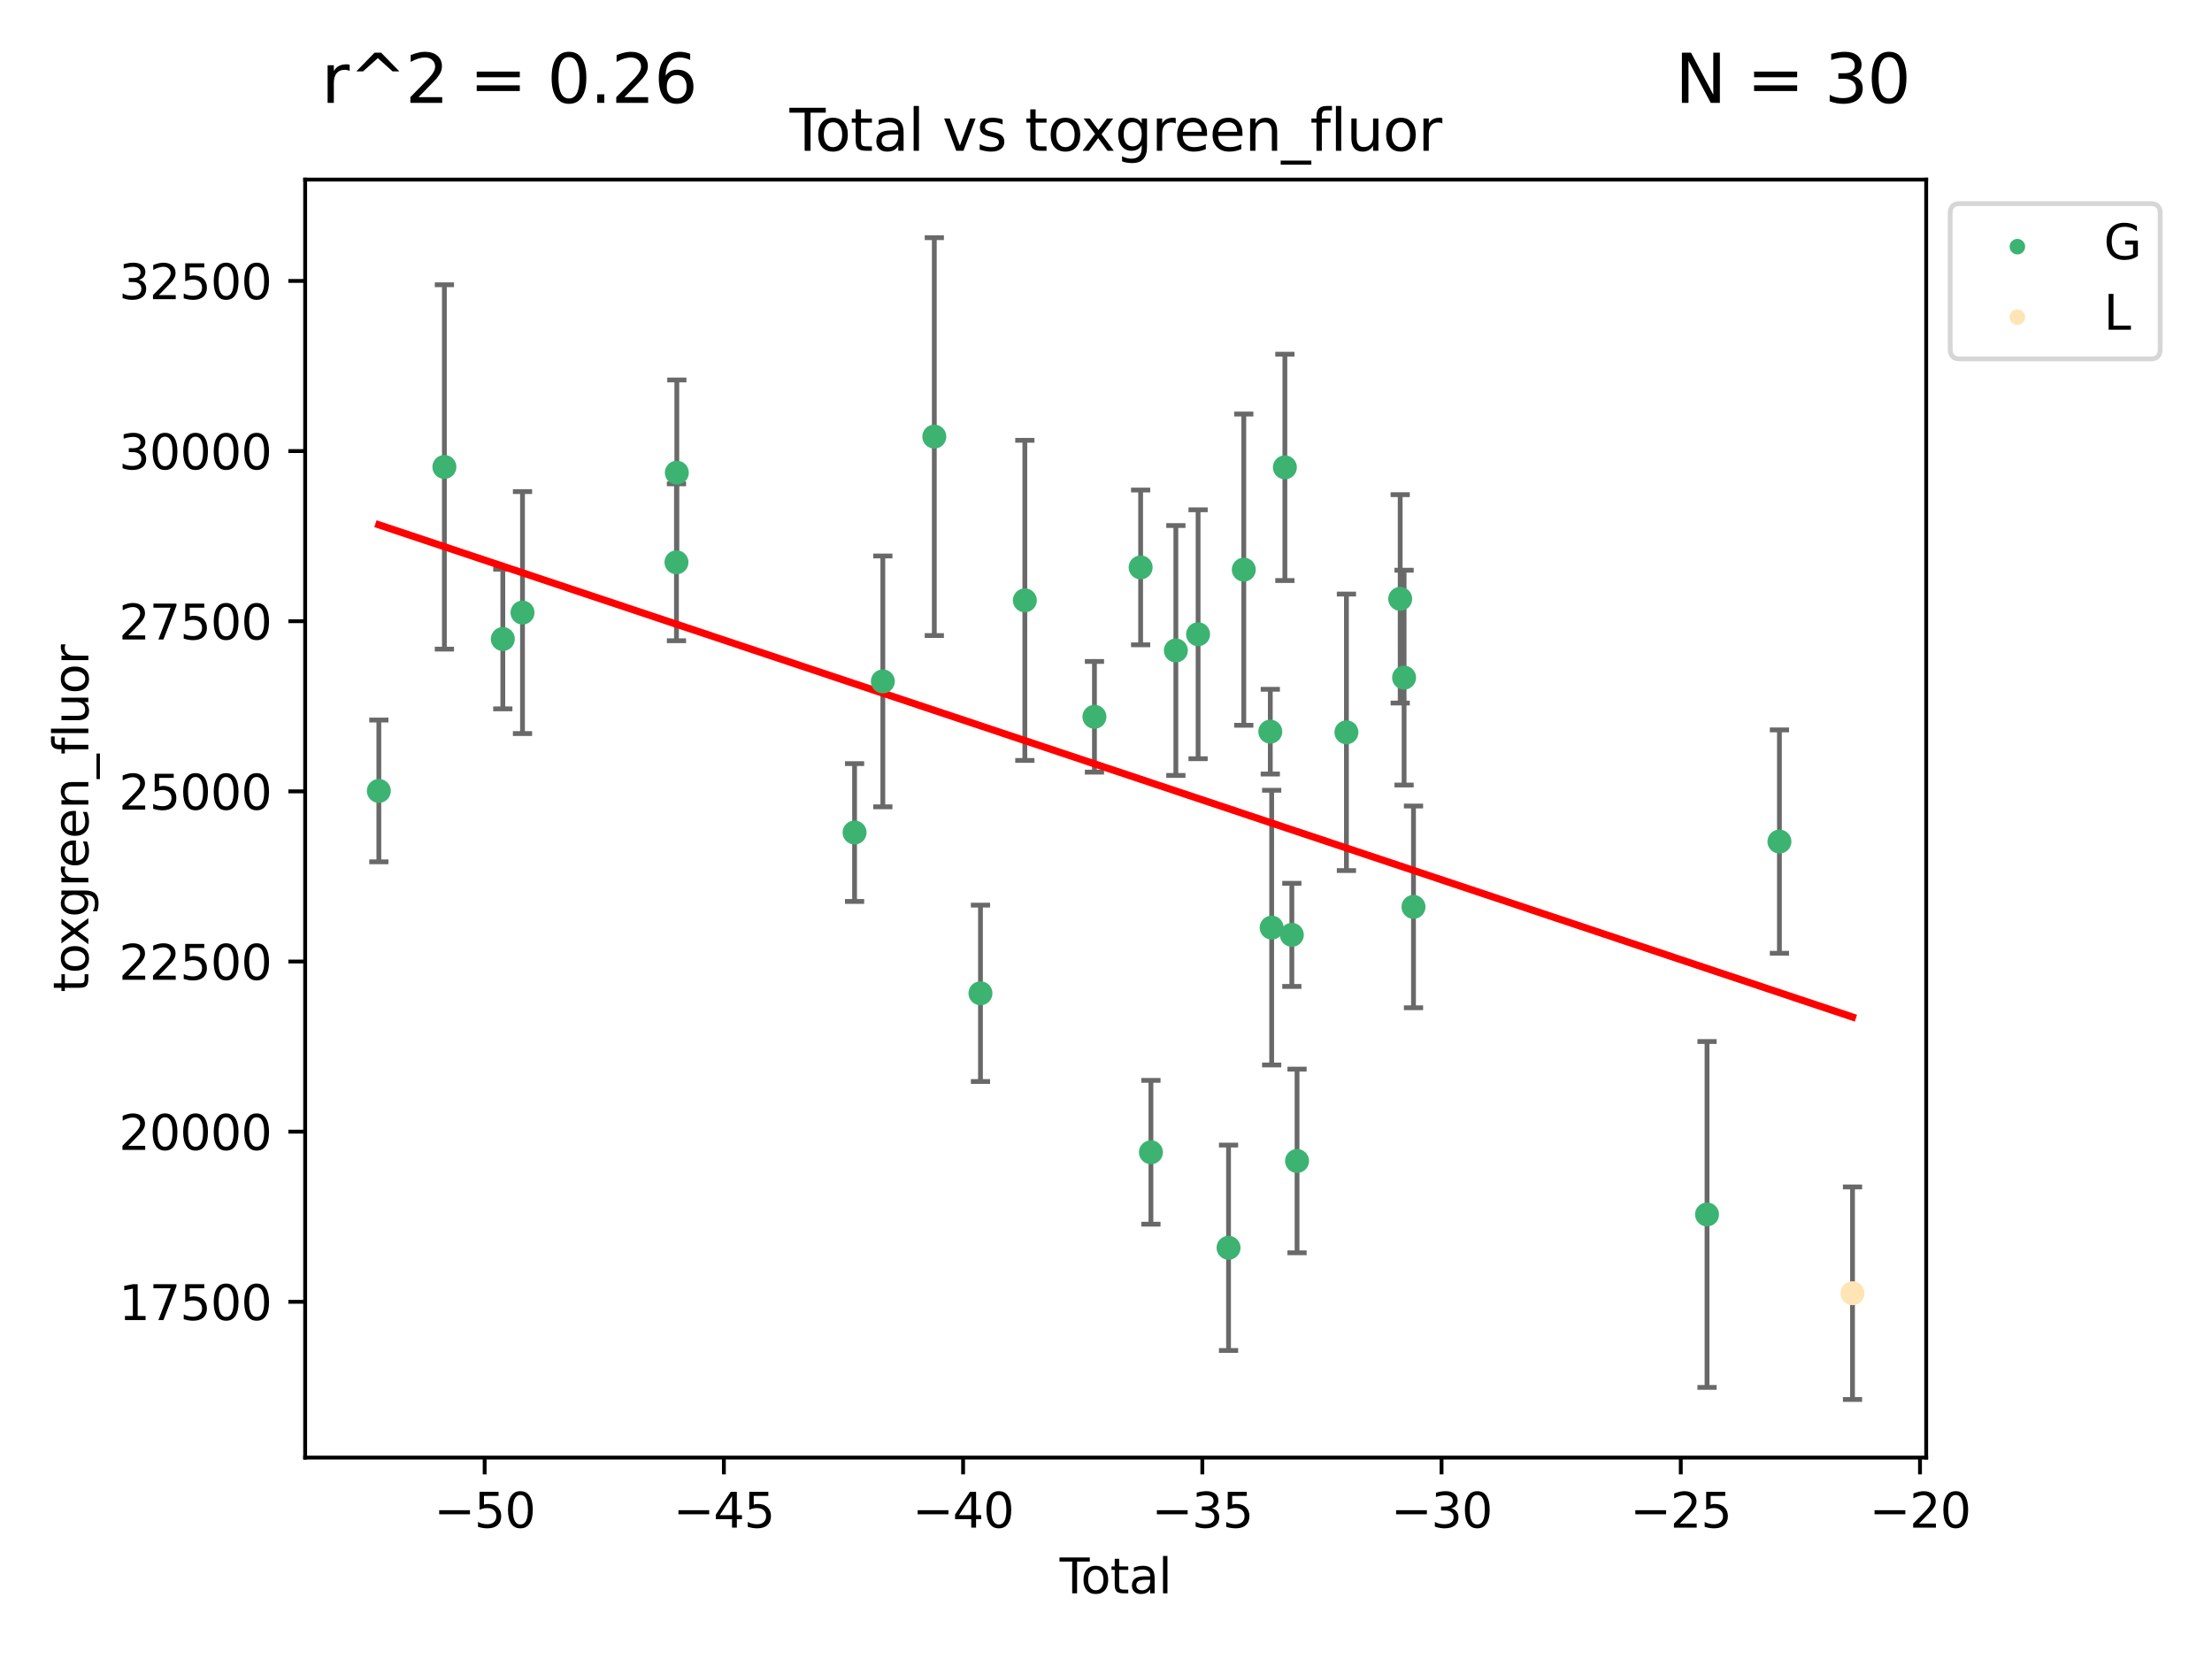 <?xml version="1.0" encoding="utf-8" standalone="no"?>
<!DOCTYPE svg PUBLIC "-//W3C//DTD SVG 1.1//EN"
  "http://www.w3.org/Graphics/SVG/1.1/DTD/svg11.dtd">
<svg xmlns:xlink="http://www.w3.org/1999/xlink" width="460.8pt" height="345.6pt" viewBox="0 0 460.8 345.6" xmlns="http://www.w3.org/2000/svg" version="1.1">
 <defs>
  <style type="text/css">*{stroke-linejoin: round; stroke-linecap: butt}</style>
 </defs>
 <g id="figure_1">
  <g id="patch_1">
   <path d="M 0 345.6 
L 460.8 345.6 
L 460.8 0 
L 0 0 
z
" style="fill: #ffffff"/>
  </g>
  <g id="axes_1">
   <g id="patch_2">
    <path d="M 63.571 303.64 
L 401.26 303.64 
L 401.26 37.411 
L 63.571 37.411 
z
" style="fill: #ffffff"/>
   </g>
   <g id="PathCollection_1">
    <defs>
     <path id="ma4d9c53cf4" d="M 0 1.118 
C 0.297 1.118 0.581 1 0.791 0.791 
C 1 0.581 1.118 0.297 1.118 0 
C 1.118 -0.297 1 -0.581 0.791 -0.791 
C 0.581 -1 0.297 -1.118 0 -1.118 
C -0.297 -1.118 -0.581 -1 -0.791 -0.791 
C -1 -0.581 -1.118 -0.297 -1.118 0 
C -1.118 0.297 -1 0.581 -0.791 0.791 
C -0.581 1 -0.297 1.118 0 1.118 
z
" style="stroke: #3cb371"/>
    </defs>
    <g clip-path="url(#p70aad8035b)">
     <use xlink:href="#ma4d9c53cf4" x="78.921" y="164.765" style="fill: #3cb371; stroke: #3cb371"/>
     <use xlink:href="#ma4d9c53cf4" x="92.574" y="97.272" style="fill: #3cb371; stroke: #3cb371"/>
     <use xlink:href="#ma4d9c53cf4" x="104.747" y="133.118" style="fill: #3cb371; stroke: #3cb371"/>
     <use xlink:href="#ma4d9c53cf4" x="108.847" y="127.611" style="fill: #3cb371; stroke: #3cb371"/>
     <use xlink:href="#ma4d9c53cf4" x="140.919" y="117.135" style="fill: #3cb371; stroke: #3cb371"/>
     <use xlink:href="#ma4d9c53cf4" x="140.996" y="98.469" style="fill: #3cb371; stroke: #3cb371"/>
     <use xlink:href="#ma4d9c53cf4" x="178.023" y="173.428" style="fill: #3cb371; stroke: #3cb371"/>
     <use xlink:href="#ma4d9c53cf4" x="183.91" y="141.946" style="fill: #3cb371; stroke: #3cb371"/>
     <use xlink:href="#ma4d9c53cf4" x="194.634" y="90.953" style="fill: #3cb371; stroke: #3cb371"/>
     <use xlink:href="#ma4d9c53cf4" x="204.25" y="206.922" style="fill: #3cb371; stroke: #3cb371"/>
     <use xlink:href="#ma4d9c53cf4" x="213.493" y="125.064" style="fill: #3cb371; stroke: #3cb371"/>
     <use xlink:href="#ma4d9c53cf4" x="227.993" y="149.321" style="fill: #3cb371; stroke: #3cb371"/>
     <use xlink:href="#ma4d9c53cf4" x="237.615" y="118.202" style="fill: #3cb371; stroke: #3cb371"/>
     <use xlink:href="#ma4d9c53cf4" x="239.759" y="240.039" style="fill: #3cb371; stroke: #3cb371"/>
     <use xlink:href="#ma4d9c53cf4" x="244.952" y="135.506" style="fill: #3cb371; stroke: #3cb371"/>
     <use xlink:href="#ma4d9c53cf4" x="249.584" y="132.125" style="fill: #3cb371; stroke: #3cb371"/>
     <use xlink:href="#ma4d9c53cf4" x="255.929" y="259.937" style="fill: #3cb371; stroke: #3cb371"/>
     <use xlink:href="#ma4d9c53cf4" x="259.104" y="118.666" style="fill: #3cb371; stroke: #3cb371"/>
     <use xlink:href="#ma4d9c53cf4" x="264.626" y="152.416" style="fill: #3cb371; stroke: #3cb371"/>
     <use xlink:href="#ma4d9c53cf4" x="264.914" y="193.242" style="fill: #3cb371; stroke: #3cb371"/>
     <use xlink:href="#ma4d9c53cf4" x="267.662" y="97.359" style="fill: #3cb371; stroke: #3cb371"/>
     <use xlink:href="#ma4d9c53cf4" x="269.114" y="194.749" style="fill: #3cb371; stroke: #3cb371"/>
     <use xlink:href="#ma4d9c53cf4" x="270.198" y="241.851" style="fill: #3cb371; stroke: #3cb371"/>
     <use xlink:href="#ma4d9c53cf4" x="280.484" y="152.552" style="fill: #3cb371; stroke: #3cb371"/>
     <use xlink:href="#ma4d9c53cf4" x="291.686" y="124.752" style="fill: #3cb371; stroke: #3cb371"/>
     <use xlink:href="#ma4d9c53cf4" x="292.498" y="141.161" style="fill: #3cb371; stroke: #3cb371"/>
     <use xlink:href="#ma4d9c53cf4" x="294.457" y="188.922" style="fill: #3cb371; stroke: #3cb371"/>
     <use xlink:href="#ma4d9c53cf4" x="355.605" y="252.994" style="fill: #3cb371; stroke: #3cb371"/>
     <use xlink:href="#ma4d9c53cf4" x="370.687" y="175.316" style="fill: #3cb371; stroke: #3cb371"/>
    </g>
   </g>
   <g id="PathCollection_2">
    <defs>
     <path id="m0922edee6b" d="M 0 1.118 
C 0.297 1.118 0.581 1 0.791 0.791 
C 1 0.581 1.118 0.297 1.118 0 
C 1.118 -0.297 1 -0.581 0.791 -0.791 
C 0.581 -1 0.297 -1.118 0 -1.118 
C -0.297 -1.118 -0.581 -1 -0.791 -0.791 
C -1 -0.581 -1.118 -0.297 -1.118 0 
C -1.118 0.297 -1 0.581 -0.791 0.791 
C -0.581 1 -0.297 1.118 0 1.118 
z
" style="stroke: #ffe4b5"/>
    </defs>
    <g clip-path="url(#p70aad8035b)">
     <use xlink:href="#m0922edee6b" x="385.911" y="269.399" style="fill: #ffe4b5; stroke: #ffe4b5"/>
    </g>
   </g>
   <g id="matplotlib.axis_1">
    <g id="xtick_1">
     <g id="line2d_1">
      <defs>
       <path id="m4624168bff" d="M 0 0 
L 0 3.5 
" style="stroke: #000000; stroke-width: 0.8"/>
      </defs>
      <g>
       <use xlink:href="#m4624168bff" x="100.963" y="303.64" style="stroke: #000000; stroke-width: 0.8"/>
      </g>
     </g>
     <g id="text_1">
      <!-- −50 -->
      <g transform="translate(90.41 318.238)scale(0.1 -0.1)">
       <defs>
        <path id="DejaVuSans-2212" d="M 678 2272 
L 4684 2272 
L 4684 1741 
L 678 1741 
L 678 2272 
z
" transform="scale(0.016)"/>
        <path id="DejaVuSans-35" d="M 691 4666 
L 3169 4666 
L 3169 4134 
L 1269 4134 
L 1269 2991 
Q 1406 3038 1543 3061 
Q 1681 3084 1819 3084 
Q 2600 3084 3056 2656 
Q 3513 2228 3513 1497 
Q 3513 744 3044 326 
Q 2575 -91 1722 -91 
Q 1428 -91 1123 -41 
Q 819 9 494 109 
L 494 744 
Q 775 591 1075 516 
Q 1375 441 1709 441 
Q 2250 441 2565 725 
Q 2881 1009 2881 1497 
Q 2881 1984 2565 2268 
Q 2250 2553 1709 2553 
Q 1456 2553 1204 2497 
Q 953 2441 691 2322 
L 691 4666 
z
" transform="scale(0.016)"/>
        <path id="DejaVuSans-30" d="M 2034 4250 
Q 1547 4250 1301 3770 
Q 1056 3291 1056 2328 
Q 1056 1369 1301 889 
Q 1547 409 2034 409 
Q 2525 409 2770 889 
Q 3016 1369 3016 2328 
Q 3016 3291 2770 3770 
Q 2525 4250 2034 4250 
z
M 2034 4750 
Q 2819 4750 3233 4129 
Q 3647 3509 3647 2328 
Q 3647 1150 3233 529 
Q 2819 -91 2034 -91 
Q 1250 -91 836 529 
Q 422 1150 422 2328 
Q 422 3509 836 4129 
Q 1250 4750 2034 4750 
z
" transform="scale(0.016)"/>
       </defs>
       <use xlink:href="#DejaVuSans-2212"/>
       <use xlink:href="#DejaVuSans-35" x="83.789"/>
       <use xlink:href="#DejaVuSans-30" x="147.412"/>
      </g>
     </g>
    </g>
    <g id="xtick_2">
     <g id="line2d_2">
      <g>
       <use xlink:href="#m4624168bff" x="150.797" y="303.64" style="stroke: #000000; stroke-width: 0.8"/>
      </g>
     </g>
     <g id="text_2">
      <!-- −45 -->
      <g transform="translate(140.245 318.238)scale(0.1 -0.1)">
       <defs>
        <path id="DejaVuSans-34" d="M 2419 4116 
L 825 1625 
L 2419 1625 
L 2419 4116 
z
M 2253 4666 
L 3047 4666 
L 3047 1625 
L 3713 1625 
L 3713 1100 
L 3047 1100 
L 3047 0 
L 2419 0 
L 2419 1100 
L 313 1100 
L 313 1709 
L 2253 4666 
z
" transform="scale(0.016)"/>
       </defs>
       <use xlink:href="#DejaVuSans-2212"/>
       <use xlink:href="#DejaVuSans-34" x="83.789"/>
       <use xlink:href="#DejaVuSans-35" x="147.412"/>
      </g>
     </g>
    </g>
    <g id="xtick_3">
     <g id="line2d_3">
      <g>
       <use xlink:href="#m4624168bff" x="200.632" y="303.64" style="stroke: #000000; stroke-width: 0.8"/>
      </g>
     </g>
     <g id="text_3">
      <!-- −40 -->
      <g transform="translate(190.08 318.238)scale(0.1 -0.1)">
       <use xlink:href="#DejaVuSans-2212"/>
       <use xlink:href="#DejaVuSans-34" x="83.789"/>
       <use xlink:href="#DejaVuSans-30" x="147.412"/>
      </g>
     </g>
    </g>
    <g id="xtick_4">
     <g id="line2d_4">
      <g>
       <use xlink:href="#m4624168bff" x="250.467" y="303.64" style="stroke: #000000; stroke-width: 0.8"/>
      </g>
     </g>
     <g id="text_4">
      <!-- −35 -->
      <g transform="translate(239.914 318.238)scale(0.1 -0.1)">
       <defs>
        <path id="DejaVuSans-33" d="M 2597 2516 
Q 3050 2419 3304 2112 
Q 3559 1806 3559 1356 
Q 3559 666 3084 287 
Q 2609 -91 1734 -91 
Q 1441 -91 1130 -33 
Q 819 25 488 141 
L 488 750 
Q 750 597 1062 519 
Q 1375 441 1716 441 
Q 2309 441 2620 675 
Q 2931 909 2931 1356 
Q 2931 1769 2642 2001 
Q 2353 2234 1838 2234 
L 1294 2234 
L 1294 2753 
L 1863 2753 
Q 2328 2753 2575 2939 
Q 2822 3125 2822 3475 
Q 2822 3834 2567 4026 
Q 2313 4219 1838 4219 
Q 1578 4219 1281 4162 
Q 984 4106 628 3988 
L 628 4550 
Q 988 4650 1302 4700 
Q 1616 4750 1894 4750 
Q 2613 4750 3031 4423 
Q 3450 4097 3450 3541 
Q 3450 3153 3228 2886 
Q 3006 2619 2597 2516 
z
" transform="scale(0.016)"/>
       </defs>
       <use xlink:href="#DejaVuSans-2212"/>
       <use xlink:href="#DejaVuSans-33" x="83.789"/>
       <use xlink:href="#DejaVuSans-35" x="147.412"/>
      </g>
     </g>
    </g>
    <g id="xtick_5">
     <g id="line2d_5">
      <g>
       <use xlink:href="#m4624168bff" x="300.301" y="303.64" style="stroke: #000000; stroke-width: 0.8"/>
      </g>
     </g>
     <g id="text_5">
      <!-- −30 -->
      <g transform="translate(289.749 318.238)scale(0.1 -0.1)">
       <use xlink:href="#DejaVuSans-2212"/>
       <use xlink:href="#DejaVuSans-33" x="83.789"/>
       <use xlink:href="#DejaVuSans-30" x="147.412"/>
      </g>
     </g>
    </g>
    <g id="xtick_6">
     <g id="line2d_6">
      <g>
       <use xlink:href="#m4624168bff" x="350.136" y="303.64" style="stroke: #000000; stroke-width: 0.8"/>
      </g>
     </g>
     <g id="text_6">
      <!-- −25 -->
      <g transform="translate(339.584 318.238)scale(0.1 -0.1)">
       <defs>
        <path id="DejaVuSans-32" d="M 1228 531 
L 3431 531 
L 3431 0 
L 469 0 
L 469 531 
Q 828 903 1448 1529 
Q 2069 2156 2228 2338 
Q 2531 2678 2651 2914 
Q 2772 3150 2772 3378 
Q 2772 3750 2511 3984 
Q 2250 4219 1831 4219 
Q 1534 4219 1204 4116 
Q 875 4013 500 3803 
L 500 4441 
Q 881 4594 1212 4672 
Q 1544 4750 1819 4750 
Q 2544 4750 2975 4387 
Q 3406 4025 3406 3419 
Q 3406 3131 3298 2873 
Q 3191 2616 2906 2266 
Q 2828 2175 2409 1742 
Q 1991 1309 1228 531 
z
" transform="scale(0.016)"/>
       </defs>
       <use xlink:href="#DejaVuSans-2212"/>
       <use xlink:href="#DejaVuSans-32" x="83.789"/>
       <use xlink:href="#DejaVuSans-35" x="147.412"/>
      </g>
     </g>
    </g>
    <g id="xtick_7">
     <g id="line2d_7">
      <g>
       <use xlink:href="#m4624168bff" x="399.971" y="303.64" style="stroke: #000000; stroke-width: 0.8"/>
      </g>
     </g>
     <g id="text_7">
      <!-- −20 -->
      <g transform="translate(389.419 318.238)scale(0.1 -0.1)">
       <use xlink:href="#DejaVuSans-2212"/>
       <use xlink:href="#DejaVuSans-32" x="83.789"/>
       <use xlink:href="#DejaVuSans-30" x="147.412"/>
      </g>
     </g>
    </g>
    <g id="text_8">
     <!-- Total -->
     <g transform="translate(220.739 331.917)scale(0.1 -0.1)">
      <defs>
       <path id="DejaVuSans-54" d="M -19 4666 
L 3928 4666 
L 3928 4134 
L 2272 4134 
L 2272 0 
L 1638 0 
L 1638 4134 
L -19 4134 
L -19 4666 
z
" transform="scale(0.016)"/>
       <path id="DejaVuSans-6f" d="M 1959 3097 
Q 1497 3097 1228 2736 
Q 959 2375 959 1747 
Q 959 1119 1226 758 
Q 1494 397 1959 397 
Q 2419 397 2687 759 
Q 2956 1122 2956 1747 
Q 2956 2369 2687 2733 
Q 2419 3097 1959 3097 
z
M 1959 3584 
Q 2709 3584 3137 3096 
Q 3566 2609 3566 1747 
Q 3566 888 3137 398 
Q 2709 -91 1959 -91 
Q 1206 -91 779 398 
Q 353 888 353 1747 
Q 353 2609 779 3096 
Q 1206 3584 1959 3584 
z
" transform="scale(0.016)"/>
       <path id="DejaVuSans-74" d="M 1172 4494 
L 1172 3500 
L 2356 3500 
L 2356 3053 
L 1172 3053 
L 1172 1153 
Q 1172 725 1289 603 
Q 1406 481 1766 481 
L 2356 481 
L 2356 0 
L 1766 0 
Q 1100 0 847 248 
Q 594 497 594 1153 
L 594 3053 
L 172 3053 
L 172 3500 
L 594 3500 
L 594 4494 
L 1172 4494 
z
" transform="scale(0.016)"/>
       <path id="DejaVuSans-61" d="M 2194 1759 
Q 1497 1759 1228 1600 
Q 959 1441 959 1056 
Q 959 750 1161 570 
Q 1363 391 1709 391 
Q 2188 391 2477 730 
Q 2766 1069 2766 1631 
L 2766 1759 
L 2194 1759 
z
M 3341 1997 
L 3341 0 
L 2766 0 
L 2766 531 
Q 2569 213 2275 61 
Q 1981 -91 1556 -91 
Q 1019 -91 701 211 
Q 384 513 384 1019 
Q 384 1609 779 1909 
Q 1175 2209 1959 2209 
L 2766 2209 
L 2766 2266 
Q 2766 2663 2505 2880 
Q 2244 3097 1772 3097 
Q 1472 3097 1187 3025 
Q 903 2953 641 2809 
L 641 3341 
Q 956 3463 1253 3523 
Q 1550 3584 1831 3584 
Q 2591 3584 2966 3190 
Q 3341 2797 3341 1997 
z
" transform="scale(0.016)"/>
       <path id="DejaVuSans-6c" d="M 603 4863 
L 1178 4863 
L 1178 0 
L 603 0 
L 603 4863 
z
" transform="scale(0.016)"/>
      </defs>
      <use xlink:href="#DejaVuSans-54"/>
      <use xlink:href="#DejaVuSans-6f" x="44.084"/>
      <use xlink:href="#DejaVuSans-74" x="105.266"/>
      <use xlink:href="#DejaVuSans-61" x="144.475"/>
      <use xlink:href="#DejaVuSans-6c" x="205.754"/>
     </g>
    </g>
   </g>
   <g id="matplotlib.axis_2">
    <g id="ytick_1">
     <g id="line2d_8">
      <defs>
       <path id="mf956d39bae" d="M 0 0 
L -3.5 0 
" style="stroke: #000000; stroke-width: 0.8"/>
      </defs>
      <g>
       <use xlink:href="#mf956d39bae" x="63.571" y="271.19" style="stroke: #000000; stroke-width: 0.8"/>
      </g>
     </g>
     <g id="text_9">
      <!-- 17500 -->
      <g transform="translate(24.759 274.989)scale(0.1 -0.1)">
       <defs>
        <path id="DejaVuSans-31" d="M 794 531 
L 1825 531 
L 1825 4091 
L 703 3866 
L 703 4441 
L 1819 4666 
L 2450 4666 
L 2450 531 
L 3481 531 
L 3481 0 
L 794 0 
L 794 531 
z
" transform="scale(0.016)"/>
        <path id="DejaVuSans-37" d="M 525 4666 
L 3525 4666 
L 3525 4397 
L 1831 0 
L 1172 0 
L 2766 4134 
L 525 4134 
L 525 4666 
z
" transform="scale(0.016)"/>
       </defs>
       <use xlink:href="#DejaVuSans-31"/>
       <use xlink:href="#DejaVuSans-37" x="63.623"/>
       <use xlink:href="#DejaVuSans-35" x="127.246"/>
       <use xlink:href="#DejaVuSans-30" x="190.869"/>
       <use xlink:href="#DejaVuSans-30" x="254.492"/>
      </g>
     </g>
    </g>
    <g id="ytick_2">
     <g id="line2d_9">
      <g>
       <use xlink:href="#mf956d39bae" x="63.571" y="235.745" style="stroke: #000000; stroke-width: 0.8"/>
      </g>
     </g>
     <g id="text_10">
      <!-- 20000 -->
      <g transform="translate(24.759 239.545)scale(0.1 -0.1)">
       <use xlink:href="#DejaVuSans-32"/>
       <use xlink:href="#DejaVuSans-30" x="63.623"/>
       <use xlink:href="#DejaVuSans-30" x="127.246"/>
       <use xlink:href="#DejaVuSans-30" x="190.869"/>
       <use xlink:href="#DejaVuSans-30" x="254.492"/>
      </g>
     </g>
    </g>
    <g id="ytick_3">
     <g id="line2d_10">
      <g>
       <use xlink:href="#mf956d39bae" x="63.571" y="200.301" style="stroke: #000000; stroke-width: 0.8"/>
      </g>
     </g>
     <g id="text_11">
      <!-- 22500 -->
      <g transform="translate(24.759 204.1)scale(0.1 -0.1)">
       <use xlink:href="#DejaVuSans-32"/>
       <use xlink:href="#DejaVuSans-32" x="63.623"/>
       <use xlink:href="#DejaVuSans-35" x="127.246"/>
       <use xlink:href="#DejaVuSans-30" x="190.869"/>
       <use xlink:href="#DejaVuSans-30" x="254.492"/>
      </g>
     </g>
    </g>
    <g id="ytick_4">
     <g id="line2d_11">
      <g>
       <use xlink:href="#mf956d39bae" x="63.571" y="164.856" style="stroke: #000000; stroke-width: 0.8"/>
      </g>
     </g>
     <g id="text_12">
      <!-- 25000 -->
      <g transform="translate(24.759 168.656)scale(0.1 -0.1)">
       <use xlink:href="#DejaVuSans-32"/>
       <use xlink:href="#DejaVuSans-35" x="63.623"/>
       <use xlink:href="#DejaVuSans-30" x="127.246"/>
       <use xlink:href="#DejaVuSans-30" x="190.869"/>
       <use xlink:href="#DejaVuSans-30" x="254.492"/>
      </g>
     </g>
    </g>
    <g id="ytick_5">
     <g id="line2d_12">
      <g>
       <use xlink:href="#mf956d39bae" x="63.571" y="129.412" style="stroke: #000000; stroke-width: 0.8"/>
      </g>
     </g>
     <g id="text_13">
      <!-- 27500 -->
      <g transform="translate(24.759 133.211)scale(0.1 -0.1)">
       <use xlink:href="#DejaVuSans-32"/>
       <use xlink:href="#DejaVuSans-37" x="63.623"/>
       <use xlink:href="#DejaVuSans-35" x="127.246"/>
       <use xlink:href="#DejaVuSans-30" x="190.869"/>
       <use xlink:href="#DejaVuSans-30" x="254.492"/>
      </g>
     </g>
    </g>
    <g id="ytick_6">
     <g id="line2d_13">
      <g>
       <use xlink:href="#mf956d39bae" x="63.571" y="93.967" style="stroke: #000000; stroke-width: 0.8"/>
      </g>
     </g>
     <g id="text_14">
      <!-- 30000 -->
      <g transform="translate(24.759 97.767)scale(0.1 -0.1)">
       <use xlink:href="#DejaVuSans-33"/>
       <use xlink:href="#DejaVuSans-30" x="63.623"/>
       <use xlink:href="#DejaVuSans-30" x="127.246"/>
       <use xlink:href="#DejaVuSans-30" x="190.869"/>
       <use xlink:href="#DejaVuSans-30" x="254.492"/>
      </g>
     </g>
    </g>
    <g id="ytick_7">
     <g id="line2d_14">
      <g>
       <use xlink:href="#mf956d39bae" x="63.571" y="58.523" style="stroke: #000000; stroke-width: 0.8"/>
      </g>
     </g>
     <g id="text_15">
      <!-- 32500 -->
      <g transform="translate(24.759 62.322)scale(0.1 -0.1)">
       <use xlink:href="#DejaVuSans-33"/>
       <use xlink:href="#DejaVuSans-32" x="63.623"/>
       <use xlink:href="#DejaVuSans-35" x="127.246"/>
       <use xlink:href="#DejaVuSans-30" x="190.869"/>
       <use xlink:href="#DejaVuSans-30" x="254.492"/>
      </g>
     </g>
    </g>
    <g id="text_16">
     <!-- toxgreen_fluor -->
     <g transform="translate(18.401 206.72)rotate(-90)scale(0.1 -0.1)">
      <defs>
       <path id="DejaVuSans-78" d="M 3513 3500 
L 2247 1797 
L 3578 0 
L 2900 0 
L 1881 1375 
L 863 0 
L 184 0 
L 1544 1831 
L 300 3500 
L 978 3500 
L 1906 2253 
L 2834 3500 
L 3513 3500 
z
" transform="scale(0.016)"/>
       <path id="DejaVuSans-67" d="M 2906 1791 
Q 2906 2416 2648 2759 
Q 2391 3103 1925 3103 
Q 1463 3103 1205 2759 
Q 947 2416 947 1791 
Q 947 1169 1205 825 
Q 1463 481 1925 481 
Q 2391 481 2648 825 
Q 2906 1169 2906 1791 
z
M 3481 434 
Q 3481 -459 3084 -895 
Q 2688 -1331 1869 -1331 
Q 1566 -1331 1297 -1286 
Q 1028 -1241 775 -1147 
L 775 -588 
Q 1028 -725 1275 -790 
Q 1522 -856 1778 -856 
Q 2344 -856 2625 -561 
Q 2906 -266 2906 331 
L 2906 616 
Q 2728 306 2450 153 
Q 2172 0 1784 0 
Q 1141 0 747 490 
Q 353 981 353 1791 
Q 353 2603 747 3093 
Q 1141 3584 1784 3584 
Q 2172 3584 2450 3431 
Q 2728 3278 2906 2969 
L 2906 3500 
L 3481 3500 
L 3481 434 
z
" transform="scale(0.016)"/>
       <path id="DejaVuSans-72" d="M 2631 2963 
Q 2534 3019 2420 3045 
Q 2306 3072 2169 3072 
Q 1681 3072 1420 2755 
Q 1159 2438 1159 1844 
L 1159 0 
L 581 0 
L 581 3500 
L 1159 3500 
L 1159 2956 
Q 1341 3275 1631 3429 
Q 1922 3584 2338 3584 
Q 2397 3584 2469 3576 
Q 2541 3569 2628 3553 
L 2631 2963 
z
" transform="scale(0.016)"/>
       <path id="DejaVuSans-65" d="M 3597 1894 
L 3597 1613 
L 953 1613 
Q 991 1019 1311 708 
Q 1631 397 2203 397 
Q 2534 397 2845 478 
Q 3156 559 3463 722 
L 3463 178 
Q 3153 47 2828 -22 
Q 2503 -91 2169 -91 
Q 1331 -91 842 396 
Q 353 884 353 1716 
Q 353 2575 817 3079 
Q 1281 3584 2069 3584 
Q 2775 3584 3186 3129 
Q 3597 2675 3597 1894 
z
M 3022 2063 
Q 3016 2534 2758 2815 
Q 2500 3097 2075 3097 
Q 1594 3097 1305 2825 
Q 1016 2553 972 2059 
L 3022 2063 
z
" transform="scale(0.016)"/>
       <path id="DejaVuSans-6e" d="M 3513 2113 
L 3513 0 
L 2938 0 
L 2938 2094 
Q 2938 2591 2744 2837 
Q 2550 3084 2163 3084 
Q 1697 3084 1428 2787 
Q 1159 2491 1159 1978 
L 1159 0 
L 581 0 
L 581 3500 
L 1159 3500 
L 1159 2956 
Q 1366 3272 1645 3428 
Q 1925 3584 2291 3584 
Q 2894 3584 3203 3211 
Q 3513 2838 3513 2113 
z
" transform="scale(0.016)"/>
       <path id="DejaVuSans-5f" d="M 3263 -1063 
L 3263 -1509 
L -63 -1509 
L -63 -1063 
L 3263 -1063 
z
" transform="scale(0.016)"/>
       <path id="DejaVuSans-66" d="M 2375 4863 
L 2375 4384 
L 1825 4384 
Q 1516 4384 1395 4259 
Q 1275 4134 1275 3809 
L 1275 3500 
L 2222 3500 
L 2222 3053 
L 1275 3053 
L 1275 0 
L 697 0 
L 697 3053 
L 147 3053 
L 147 3500 
L 697 3500 
L 697 3744 
Q 697 4328 969 4595 
Q 1241 4863 1831 4863 
L 2375 4863 
z
" transform="scale(0.016)"/>
       <path id="DejaVuSans-75" d="M 544 1381 
L 544 3500 
L 1119 3500 
L 1119 1403 
Q 1119 906 1312 657 
Q 1506 409 1894 409 
Q 2359 409 2629 706 
Q 2900 1003 2900 1516 
L 2900 3500 
L 3475 3500 
L 3475 0 
L 2900 0 
L 2900 538 
Q 2691 219 2414 64 
Q 2138 -91 1772 -91 
Q 1169 -91 856 284 
Q 544 659 544 1381 
z
M 1991 3584 
L 1991 3584 
z
" transform="scale(0.016)"/>
      </defs>
      <use xlink:href="#DejaVuSans-74"/>
      <use xlink:href="#DejaVuSans-6f" x="39.209"/>
      <use xlink:href="#DejaVuSans-78" x="97.266"/>
      <use xlink:href="#DejaVuSans-67" x="156.445"/>
      <use xlink:href="#DejaVuSans-72" x="219.922"/>
      <use xlink:href="#DejaVuSans-65" x="258.785"/>
      <use xlink:href="#DejaVuSans-65" x="320.309"/>
      <use xlink:href="#DejaVuSans-6e" x="381.832"/>
      <use xlink:href="#DejaVuSans-5f" x="445.211"/>
      <use xlink:href="#DejaVuSans-66" x="495.211"/>
      <use xlink:href="#DejaVuSans-6c" x="530.416"/>
      <use xlink:href="#DejaVuSans-75" x="558.199"/>
      <use xlink:href="#DejaVuSans-6f" x="621.578"/>
      <use xlink:href="#DejaVuSans-72" x="682.76"/>
     </g>
    </g>
   </g>
   <g id="LineCollection_1">
    <path d="M 78.921 179.53 
L 78.921 149.999 
" clip-path="url(#p70aad8035b)" style="fill: none; stroke: #696969"/>
    <path d="M 92.574 135.227 
L 92.574 59.318 
" clip-path="url(#p70aad8035b)" style="fill: none; stroke: #696969"/>
    <path d="M 104.747 147.666 
L 104.747 118.57 
" clip-path="url(#p70aad8035b)" style="fill: none; stroke: #696969"/>
    <path d="M 108.847 152.815 
L 108.847 102.407 
" clip-path="url(#p70aad8035b)" style="fill: none; stroke: #696969"/>
    <path d="M 140.919 133.477 
L 140.919 100.792 
" clip-path="url(#p70aad8035b)" style="fill: none; stroke: #696969"/>
    <path d="M 140.996 117.786 
L 140.996 79.152 
" clip-path="url(#p70aad8035b)" style="fill: none; stroke: #696969"/>
    <path d="M 178.023 187.786 
L 178.023 159.07 
" clip-path="url(#p70aad8035b)" style="fill: none; stroke: #696969"/>
    <path d="M 183.91 168.074 
L 183.91 115.818 
" clip-path="url(#p70aad8035b)" style="fill: none; stroke: #696969"/>
    <path d="M 194.634 132.394 
L 194.634 49.513 
" clip-path="url(#p70aad8035b)" style="fill: none; stroke: #696969"/>
    <path d="M 204.25 225.291 
L 204.25 188.552 
" clip-path="url(#p70aad8035b)" style="fill: none; stroke: #696969"/>
    <path d="M 213.493 158.408 
L 213.493 91.721 
" clip-path="url(#p70aad8035b)" style="fill: none; stroke: #696969"/>
    <path d="M 227.993 160.851 
L 227.993 137.79 
" clip-path="url(#p70aad8035b)" style="fill: none; stroke: #696969"/>
    <path d="M 237.615 134.323 
L 237.615 102.081 
" clip-path="url(#p70aad8035b)" style="fill: none; stroke: #696969"/>
    <path d="M 239.759 255.018 
L 239.759 225.06 
" clip-path="url(#p70aad8035b)" style="fill: none; stroke: #696969"/>
    <path d="M 244.952 161.536 
L 244.952 109.477 
" clip-path="url(#p70aad8035b)" style="fill: none; stroke: #696969"/>
    <path d="M 249.584 158.052 
L 249.584 106.198 
" clip-path="url(#p70aad8035b)" style="fill: none; stroke: #696969"/>
    <path d="M 255.929 281.331 
L 255.929 238.543 
" clip-path="url(#p70aad8035b)" style="fill: none; stroke: #696969"/>
    <path d="M 259.104 151.085 
L 259.104 86.248 
" clip-path="url(#p70aad8035b)" style="fill: none; stroke: #696969"/>
    <path d="M 264.626 161.243 
L 264.626 143.588 
" clip-path="url(#p70aad8035b)" style="fill: none; stroke: #696969"/>
    <path d="M 264.914 221.852 
L 264.914 164.631 
" clip-path="url(#p70aad8035b)" style="fill: none; stroke: #696969"/>
    <path d="M 267.662 120.938 
L 267.662 73.781 
" clip-path="url(#p70aad8035b)" style="fill: none; stroke: #696969"/>
    <path d="M 269.114 205.493 
L 269.114 184.005 
" clip-path="url(#p70aad8035b)" style="fill: none; stroke: #696969"/>
    <path d="M 270.198 260.982 
L 270.198 222.719 
" clip-path="url(#p70aad8035b)" style="fill: none; stroke: #696969"/>
    <path d="M 280.484 181.352 
L 280.484 123.752 
" clip-path="url(#p70aad8035b)" style="fill: none; stroke: #696969"/>
    <path d="M 291.686 146.458 
L 291.686 103.047 
" clip-path="url(#p70aad8035b)" style="fill: none; stroke: #696969"/>
    <path d="M 292.498 163.533 
L 292.498 118.789 
" clip-path="url(#p70aad8035b)" style="fill: none; stroke: #696969"/>
    <path d="M 294.457 209.937 
L 294.457 167.908 
" clip-path="url(#p70aad8035b)" style="fill: none; stroke: #696969"/>
    <path d="M 355.605 289.02 
L 355.605 216.968 
" clip-path="url(#p70aad8035b)" style="fill: none; stroke: #696969"/>
    <path d="M 370.687 198.579 
L 370.687 152.053 
" clip-path="url(#p70aad8035b)" style="fill: none; stroke: #696969"/>
   </g>
   <g id="line2d_15">
    <defs>
     <path id="m0ddc0fefef" d="M 2 0 
L -2 -0 
" style="stroke: #696969"/>
    </defs>
    <g clip-path="url(#p70aad8035b)">
     <use xlink:href="#m0ddc0fefef" x="78.921" y="179.53" style="fill: #696969; stroke: #696969"/>
     <use xlink:href="#m0ddc0fefef" x="92.574" y="135.227" style="fill: #696969; stroke: #696969"/>
     <use xlink:href="#m0ddc0fefef" x="104.747" y="147.666" style="fill: #696969; stroke: #696969"/>
     <use xlink:href="#m0ddc0fefef" x="108.847" y="152.815" style="fill: #696969; stroke: #696969"/>
     <use xlink:href="#m0ddc0fefef" x="140.919" y="133.477" style="fill: #696969; stroke: #696969"/>
     <use xlink:href="#m0ddc0fefef" x="140.996" y="117.786" style="fill: #696969; stroke: #696969"/>
     <use xlink:href="#m0ddc0fefef" x="178.023" y="187.786" style="fill: #696969; stroke: #696969"/>
     <use xlink:href="#m0ddc0fefef" x="183.91" y="168.074" style="fill: #696969; stroke: #696969"/>
     <use xlink:href="#m0ddc0fefef" x="194.634" y="132.394" style="fill: #696969; stroke: #696969"/>
     <use xlink:href="#m0ddc0fefef" x="204.25" y="225.291" style="fill: #696969; stroke: #696969"/>
     <use xlink:href="#m0ddc0fefef" x="213.493" y="158.408" style="fill: #696969; stroke: #696969"/>
     <use xlink:href="#m0ddc0fefef" x="227.993" y="160.851" style="fill: #696969; stroke: #696969"/>
     <use xlink:href="#m0ddc0fefef" x="237.615" y="134.323" style="fill: #696969; stroke: #696969"/>
     <use xlink:href="#m0ddc0fefef" x="239.759" y="255.018" style="fill: #696969; stroke: #696969"/>
     <use xlink:href="#m0ddc0fefef" x="244.952" y="161.536" style="fill: #696969; stroke: #696969"/>
     <use xlink:href="#m0ddc0fefef" x="249.584" y="158.052" style="fill: #696969; stroke: #696969"/>
     <use xlink:href="#m0ddc0fefef" x="255.929" y="281.331" style="fill: #696969; stroke: #696969"/>
     <use xlink:href="#m0ddc0fefef" x="259.104" y="151.085" style="fill: #696969; stroke: #696969"/>
     <use xlink:href="#m0ddc0fefef" x="264.626" y="161.243" style="fill: #696969; stroke: #696969"/>
     <use xlink:href="#m0ddc0fefef" x="264.914" y="221.852" style="fill: #696969; stroke: #696969"/>
     <use xlink:href="#m0ddc0fefef" x="267.662" y="120.938" style="fill: #696969; stroke: #696969"/>
     <use xlink:href="#m0ddc0fefef" x="269.114" y="205.493" style="fill: #696969; stroke: #696969"/>
     <use xlink:href="#m0ddc0fefef" x="270.198" y="260.982" style="fill: #696969; stroke: #696969"/>
     <use xlink:href="#m0ddc0fefef" x="280.484" y="181.352" style="fill: #696969; stroke: #696969"/>
     <use xlink:href="#m0ddc0fefef" x="291.686" y="146.458" style="fill: #696969; stroke: #696969"/>
     <use xlink:href="#m0ddc0fefef" x="292.498" y="163.533" style="fill: #696969; stroke: #696969"/>
     <use xlink:href="#m0ddc0fefef" x="294.457" y="209.937" style="fill: #696969; stroke: #696969"/>
     <use xlink:href="#m0ddc0fefef" x="355.605" y="289.02" style="fill: #696969; stroke: #696969"/>
     <use xlink:href="#m0ddc0fefef" x="370.687" y="198.579" style="fill: #696969; stroke: #696969"/>
    </g>
   </g>
   <g id="line2d_16">
    <g clip-path="url(#p70aad8035b)">
     <use xlink:href="#m0ddc0fefef" x="78.921" y="149.999" style="fill: #696969; stroke: #696969"/>
     <use xlink:href="#m0ddc0fefef" x="92.574" y="59.318" style="fill: #696969; stroke: #696969"/>
     <use xlink:href="#m0ddc0fefef" x="104.747" y="118.57" style="fill: #696969; stroke: #696969"/>
     <use xlink:href="#m0ddc0fefef" x="108.847" y="102.407" style="fill: #696969; stroke: #696969"/>
     <use xlink:href="#m0ddc0fefef" x="140.919" y="100.792" style="fill: #696969; stroke: #696969"/>
     <use xlink:href="#m0ddc0fefef" x="140.996" y="79.152" style="fill: #696969; stroke: #696969"/>
     <use xlink:href="#m0ddc0fefef" x="178.023" y="159.07" style="fill: #696969; stroke: #696969"/>
     <use xlink:href="#m0ddc0fefef" x="183.91" y="115.818" style="fill: #696969; stroke: #696969"/>
     <use xlink:href="#m0ddc0fefef" x="194.634" y="49.513" style="fill: #696969; stroke: #696969"/>
     <use xlink:href="#m0ddc0fefef" x="204.25" y="188.552" style="fill: #696969; stroke: #696969"/>
     <use xlink:href="#m0ddc0fefef" x="213.493" y="91.721" style="fill: #696969; stroke: #696969"/>
     <use xlink:href="#m0ddc0fefef" x="227.993" y="137.79" style="fill: #696969; stroke: #696969"/>
     <use xlink:href="#m0ddc0fefef" x="237.615" y="102.081" style="fill: #696969; stroke: #696969"/>
     <use xlink:href="#m0ddc0fefef" x="239.759" y="225.06" style="fill: #696969; stroke: #696969"/>
     <use xlink:href="#m0ddc0fefef" x="244.952" y="109.477" style="fill: #696969; stroke: #696969"/>
     <use xlink:href="#m0ddc0fefef" x="249.584" y="106.198" style="fill: #696969; stroke: #696969"/>
     <use xlink:href="#m0ddc0fefef" x="255.929" y="238.543" style="fill: #696969; stroke: #696969"/>
     <use xlink:href="#m0ddc0fefef" x="259.104" y="86.248" style="fill: #696969; stroke: #696969"/>
     <use xlink:href="#m0ddc0fefef" x="264.626" y="143.588" style="fill: #696969; stroke: #696969"/>
     <use xlink:href="#m0ddc0fefef" x="264.914" y="164.631" style="fill: #696969; stroke: #696969"/>
     <use xlink:href="#m0ddc0fefef" x="267.662" y="73.781" style="fill: #696969; stroke: #696969"/>
     <use xlink:href="#m0ddc0fefef" x="269.114" y="184.005" style="fill: #696969; stroke: #696969"/>
     <use xlink:href="#m0ddc0fefef" x="270.198" y="222.719" style="fill: #696969; stroke: #696969"/>
     <use xlink:href="#m0ddc0fefef" x="280.484" y="123.752" style="fill: #696969; stroke: #696969"/>
     <use xlink:href="#m0ddc0fefef" x="291.686" y="103.047" style="fill: #696969; stroke: #696969"/>
     <use xlink:href="#m0ddc0fefef" x="292.498" y="118.789" style="fill: #696969; stroke: #696969"/>
     <use xlink:href="#m0ddc0fefef" x="294.457" y="167.908" style="fill: #696969; stroke: #696969"/>
     <use xlink:href="#m0ddc0fefef" x="355.605" y="216.968" style="fill: #696969; stroke: #696969"/>
     <use xlink:href="#m0ddc0fefef" x="370.687" y="152.053" style="fill: #696969; stroke: #696969"/>
    </g>
   </g>
   <g id="LineCollection_2">
    <path d="M 385.911 291.539 
L 385.911 247.26 
" clip-path="url(#p70aad8035b)" style="fill: none; stroke: #696969"/>
   </g>
   <g id="line2d_17">
    <g clip-path="url(#p70aad8035b)">
     <use xlink:href="#m0ddc0fefef" x="385.911" y="291.539" style="fill: #696969; stroke: #696969"/>
    </g>
   </g>
   <g id="line2d_18">
    <g clip-path="url(#p70aad8035b)">
     <use xlink:href="#m0ddc0fefef" x="385.911" y="247.26" style="fill: #696969; stroke: #696969"/>
    </g>
   </g>
   <g id="line2d_19">
    <path d="M 78.921 109.332 
L 92.574 113.892 
L 104.747 117.958 
L 108.847 119.327 
L 140.919 130.039 
L 140.996 130.065 
L 178.023 142.432 
L 183.91 144.398 
L 194.634 147.98 
L 204.25 151.192 
L 213.493 154.28 
L 227.993 159.123 
L 237.615 162.336 
L 239.759 163.053 
L 244.952 164.787 
L 249.584 166.334 
L 255.929 168.453 
L 259.104 169.514 
L 264.626 171.358 
L 264.914 171.454 
L 267.662 172.372 
L 269.114 172.857 
L 270.198 173.219 
L 280.484 176.655 
L 291.686 180.396 
L 292.498 180.668 
L 294.457 181.322 
L 355.605 201.746 
L 370.687 206.783 
L 385.911 211.868 
" clip-path="url(#p70aad8035b)" style="fill: none; stroke: #ff0000; stroke-width: 1.5; stroke-linecap: square"/>
   </g>
   <g id="line2d_20">
    <defs>
     <path id="m0e515d6eb1" d="M 0 2 
C 0.53 2 1.039 1.789 1.414 1.414 
C 1.789 1.039 2 0.53 2 0 
C 2 -0.53 1.789 -1.039 1.414 -1.414 
C 1.039 -1.789 0.53 -2 0 -2 
C -0.53 -2 -1.039 -1.789 -1.414 -1.414 
C -1.789 -1.039 -2 -0.53 -2 0 
C -2 0.53 -1.789 1.039 -1.414 1.414 
C -1.039 1.789 -0.53 2 0 2 
z
" style="stroke: #3cb371"/>
    </defs>
    <g clip-path="url(#p70aad8035b)">
     <use xlink:href="#m0e515d6eb1" x="78.921" y="164.765" style="fill: #3cb371; stroke: #3cb371"/>
     <use xlink:href="#m0e515d6eb1" x="92.574" y="97.272" style="fill: #3cb371; stroke: #3cb371"/>
     <use xlink:href="#m0e515d6eb1" x="104.747" y="133.118" style="fill: #3cb371; stroke: #3cb371"/>
     <use xlink:href="#m0e515d6eb1" x="108.847" y="127.611" style="fill: #3cb371; stroke: #3cb371"/>
     <use xlink:href="#m0e515d6eb1" x="140.919" y="117.135" style="fill: #3cb371; stroke: #3cb371"/>
     <use xlink:href="#m0e515d6eb1" x="140.996" y="98.469" style="fill: #3cb371; stroke: #3cb371"/>
     <use xlink:href="#m0e515d6eb1" x="178.023" y="173.428" style="fill: #3cb371; stroke: #3cb371"/>
     <use xlink:href="#m0e515d6eb1" x="183.91" y="141.946" style="fill: #3cb371; stroke: #3cb371"/>
     <use xlink:href="#m0e515d6eb1" x="194.634" y="90.953" style="fill: #3cb371; stroke: #3cb371"/>
     <use xlink:href="#m0e515d6eb1" x="204.25" y="206.922" style="fill: #3cb371; stroke: #3cb371"/>
     <use xlink:href="#m0e515d6eb1" x="213.493" y="125.064" style="fill: #3cb371; stroke: #3cb371"/>
     <use xlink:href="#m0e515d6eb1" x="227.993" y="149.321" style="fill: #3cb371; stroke: #3cb371"/>
     <use xlink:href="#m0e515d6eb1" x="237.615" y="118.202" style="fill: #3cb371; stroke: #3cb371"/>
     <use xlink:href="#m0e515d6eb1" x="239.759" y="240.039" style="fill: #3cb371; stroke: #3cb371"/>
     <use xlink:href="#m0e515d6eb1" x="244.952" y="135.506" style="fill: #3cb371; stroke: #3cb371"/>
     <use xlink:href="#m0e515d6eb1" x="249.584" y="132.125" style="fill: #3cb371; stroke: #3cb371"/>
     <use xlink:href="#m0e515d6eb1" x="255.929" y="259.937" style="fill: #3cb371; stroke: #3cb371"/>
     <use xlink:href="#m0e515d6eb1" x="259.104" y="118.666" style="fill: #3cb371; stroke: #3cb371"/>
     <use xlink:href="#m0e515d6eb1" x="264.626" y="152.416" style="fill: #3cb371; stroke: #3cb371"/>
     <use xlink:href="#m0e515d6eb1" x="264.914" y="193.242" style="fill: #3cb371; stroke: #3cb371"/>
     <use xlink:href="#m0e515d6eb1" x="267.662" y="97.359" style="fill: #3cb371; stroke: #3cb371"/>
     <use xlink:href="#m0e515d6eb1" x="269.114" y="194.749" style="fill: #3cb371; stroke: #3cb371"/>
     <use xlink:href="#m0e515d6eb1" x="270.198" y="241.851" style="fill: #3cb371; stroke: #3cb371"/>
     <use xlink:href="#m0e515d6eb1" x="280.484" y="152.552" style="fill: #3cb371; stroke: #3cb371"/>
     <use xlink:href="#m0e515d6eb1" x="291.686" y="124.752" style="fill: #3cb371; stroke: #3cb371"/>
     <use xlink:href="#m0e515d6eb1" x="292.498" y="141.161" style="fill: #3cb371; stroke: #3cb371"/>
     <use xlink:href="#m0e515d6eb1" x="294.457" y="188.922" style="fill: #3cb371; stroke: #3cb371"/>
     <use xlink:href="#m0e515d6eb1" x="355.605" y="252.994" style="fill: #3cb371; stroke: #3cb371"/>
     <use xlink:href="#m0e515d6eb1" x="370.687" y="175.316" style="fill: #3cb371; stroke: #3cb371"/>
    </g>
   </g>
   <g id="line2d_21">
    <defs>
     <path id="m7bc3555395" d="M 0 2 
C 0.53 2 1.039 1.789 1.414 1.414 
C 1.789 1.039 2 0.53 2 0 
C 2 -0.53 1.789 -1.039 1.414 -1.414 
C 1.039 -1.789 0.53 -2 0 -2 
C -0.53 -2 -1.039 -1.789 -1.414 -1.414 
C -1.789 -1.039 -2 -0.53 -2 0 
C -2 0.53 -1.789 1.039 -1.414 1.414 
C -1.039 1.789 -0.53 2 0 2 
z
" style="stroke: #ffe4b5"/>
    </defs>
    <g clip-path="url(#p70aad8035b)">
     <use xlink:href="#m7bc3555395" x="385.911" y="269.399" style="fill: #ffe4b5; stroke: #ffe4b5"/>
    </g>
   </g>
   <g id="patch_3">
    <path d="M 63.571 303.64 
L 63.571 37.411 
" style="fill: none; stroke: #000000; stroke-width: 0.8; stroke-linejoin: miter; stroke-linecap: square"/>
   </g>
   <g id="patch_4">
    <path d="M 401.26 303.64 
L 401.26 37.411 
" style="fill: none; stroke: #000000; stroke-width: 0.8; stroke-linejoin: miter; stroke-linecap: square"/>
   </g>
   <g id="patch_5">
    <path d="M 63.571 303.64 
L 401.26 303.64 
" style="fill: none; stroke: #000000; stroke-width: 0.8; stroke-linejoin: miter; stroke-linecap: square"/>
   </g>
   <g id="patch_6">
    <path d="M 63.571 37.411 
L 401.26 37.411 
" style="fill: none; stroke: #000000; stroke-width: 0.8; stroke-linejoin: miter; stroke-linecap: square"/>
   </g>
   <g id="text_17">
    <!-- N = 30 -->
    <g transform="translate(348.964 21.426)scale(0.14 -0.14)">
     <defs>
      <path id="DejaVuSans-4e" d="M 628 4666 
L 1478 4666 
L 3547 763 
L 3547 4666 
L 4159 4666 
L 4159 0 
L 3309 0 
L 1241 3903 
L 1241 0 
L 628 0 
L 628 4666 
z
" transform="scale(0.016)"/>
      <path id="DejaVuSans-20" transform="scale(0.016)"/>
      <path id="DejaVuSans-3d" d="M 678 2906 
L 4684 2906 
L 4684 2381 
L 678 2381 
L 678 2906 
z
M 678 1631 
L 4684 1631 
L 4684 1100 
L 678 1100 
L 678 1631 
z
" transform="scale(0.016)"/>
     </defs>
     <use xlink:href="#DejaVuSans-4e"/>
     <use xlink:href="#DejaVuSans-20" x="74.805"/>
     <use xlink:href="#DejaVuSans-3d" x="106.592"/>
     <use xlink:href="#DejaVuSans-20" x="190.381"/>
     <use xlink:href="#DejaVuSans-33" x="222.168"/>
     <use xlink:href="#DejaVuSans-30" x="285.791"/>
    </g>
   </g>
   <g id="text_18">
    <!-- r^2 = 0.26 -->
    <g transform="translate(66.948 21.426)scale(0.14 -0.14)">
     <defs>
      <path id="DejaVuSans-5e" d="M 2988 4666 
L 4684 2925 
L 4056 2925 
L 2681 4159 
L 1306 2925 
L 678 2925 
L 2375 4666 
L 2988 4666 
z
" transform="scale(0.016)"/>
      <path id="DejaVuSans-2e" d="M 684 794 
L 1344 794 
L 1344 0 
L 684 0 
L 684 794 
z
" transform="scale(0.016)"/>
      <path id="DejaVuSans-36" d="M 2113 2584 
Q 1688 2584 1439 2293 
Q 1191 2003 1191 1497 
Q 1191 994 1439 701 
Q 1688 409 2113 409 
Q 2538 409 2786 701 
Q 3034 994 3034 1497 
Q 3034 2003 2786 2293 
Q 2538 2584 2113 2584 
z
M 3366 4563 
L 3366 3988 
Q 3128 4100 2886 4159 
Q 2644 4219 2406 4219 
Q 1781 4219 1451 3797 
Q 1122 3375 1075 2522 
Q 1259 2794 1537 2939 
Q 1816 3084 2150 3084 
Q 2853 3084 3261 2657 
Q 3669 2231 3669 1497 
Q 3669 778 3244 343 
Q 2819 -91 2113 -91 
Q 1303 -91 875 529 
Q 447 1150 447 2328 
Q 447 3434 972 4092 
Q 1497 4750 2381 4750 
Q 2619 4750 2861 4703 
Q 3103 4656 3366 4563 
z
" transform="scale(0.016)"/>
     </defs>
     <use xlink:href="#DejaVuSans-72"/>
     <use xlink:href="#DejaVuSans-5e" x="41.113"/>
     <use xlink:href="#DejaVuSans-32" x="124.902"/>
     <use xlink:href="#DejaVuSans-20" x="188.525"/>
     <use xlink:href="#DejaVuSans-3d" x="220.312"/>
     <use xlink:href="#DejaVuSans-20" x="304.102"/>
     <use xlink:href="#DejaVuSans-30" x="335.889"/>
     <use xlink:href="#DejaVuSans-2e" x="399.512"/>
     <use xlink:href="#DejaVuSans-32" x="431.299"/>
     <use xlink:href="#DejaVuSans-36" x="494.922"/>
    </g>
   </g>
   <g id="text_19">
    <!-- Total vs toxgreen_fluor -->
    <g transform="translate(164.48 31.411)scale(0.12 -0.12)">
     <defs>
      <path id="DejaVuSans-76" d="M 191 3500 
L 800 3500 
L 1894 563 
L 2988 3500 
L 3597 3500 
L 2284 0 
L 1503 0 
L 191 3500 
z
" transform="scale(0.016)"/>
      <path id="DejaVuSans-73" d="M 2834 3397 
L 2834 2853 
Q 2591 2978 2328 3040 
Q 2066 3103 1784 3103 
Q 1356 3103 1142 2972 
Q 928 2841 928 2578 
Q 928 2378 1081 2264 
Q 1234 2150 1697 2047 
L 1894 2003 
Q 2506 1872 2764 1633 
Q 3022 1394 3022 966 
Q 3022 478 2636 193 
Q 2250 -91 1575 -91 
Q 1294 -91 989 -36 
Q 684 19 347 128 
L 347 722 
Q 666 556 975 473 
Q 1284 391 1588 391 
Q 1994 391 2212 530 
Q 2431 669 2431 922 
Q 2431 1156 2273 1281 
Q 2116 1406 1581 1522 
L 1381 1569 
Q 847 1681 609 1914 
Q 372 2147 372 2553 
Q 372 3047 722 3315 
Q 1072 3584 1716 3584 
Q 2034 3584 2315 3537 
Q 2597 3491 2834 3397 
z
" transform="scale(0.016)"/>
     </defs>
     <use xlink:href="#DejaVuSans-54"/>
     <use xlink:href="#DejaVuSans-6f" x="44.084"/>
     <use xlink:href="#DejaVuSans-74" x="105.266"/>
     <use xlink:href="#DejaVuSans-61" x="144.475"/>
     <use xlink:href="#DejaVuSans-6c" x="205.754"/>
     <use xlink:href="#DejaVuSans-20" x="233.537"/>
     <use xlink:href="#DejaVuSans-76" x="265.324"/>
     <use xlink:href="#DejaVuSans-73" x="324.504"/>
     <use xlink:href="#DejaVuSans-20" x="376.604"/>
     <use xlink:href="#DejaVuSans-74" x="408.391"/>
     <use xlink:href="#DejaVuSans-6f" x="447.6"/>
     <use xlink:href="#DejaVuSans-78" x="505.656"/>
     <use xlink:href="#DejaVuSans-67" x="564.836"/>
     <use xlink:href="#DejaVuSans-72" x="628.312"/>
     <use xlink:href="#DejaVuSans-65" x="667.176"/>
     <use xlink:href="#DejaVuSans-65" x="728.699"/>
     <use xlink:href="#DejaVuSans-6e" x="790.223"/>
     <use xlink:href="#DejaVuSans-5f" x="853.602"/>
     <use xlink:href="#DejaVuSans-66" x="903.602"/>
     <use xlink:href="#DejaVuSans-6c" x="938.807"/>
     <use xlink:href="#DejaVuSans-75" x="966.59"/>
     <use xlink:href="#DejaVuSans-6f" x="1029.969"/>
     <use xlink:href="#DejaVuSans-72" x="1091.15"/>
    </g>
   </g>
   <g id="legend_1">
    <g id="patch_7">
     <path d="M 408.26 74.767 
L 448.008 74.767 
Q 450.008 74.767 450.008 72.767 
L 450.008 44.411 
Q 450.008 42.411 448.008 42.411 
L 408.26 42.411 
Q 406.26 42.411 406.26 44.411 
L 406.26 72.767 
Q 406.26 74.767 408.26 74.767 
z
" style="fill: #ffffff; opacity: 0.8; stroke: #cccccc; stroke-linejoin: miter"/>
    </g>
    <g id="PathCollection_3">
     <g>
      <use xlink:href="#ma4d9c53cf4" x="420.26" y="51.385" style="fill: #3cb371; stroke: #3cb371"/>
     </g>
    </g>
    <g id="text_20">
     <!-- G -->
     <g transform="translate(438.26 54.01)scale(0.1 -0.1)">
      <defs>
       <path id="DejaVuSans-47" d="M 3809 666 
L 3809 1919 
L 2778 1919 
L 2778 2438 
L 4434 2438 
L 4434 434 
Q 4069 175 3628 42 
Q 3188 -91 2688 -91 
Q 1594 -91 976 548 
Q 359 1188 359 2328 
Q 359 3472 976 4111 
Q 1594 4750 2688 4750 
Q 3144 4750 3555 4637 
Q 3966 4525 4313 4306 
L 4313 3634 
Q 3963 3931 3569 4081 
Q 3175 4231 2741 4231 
Q 1884 4231 1454 3753 
Q 1025 3275 1025 2328 
Q 1025 1384 1454 906 
Q 1884 428 2741 428 
Q 3075 428 3337 486 
Q 3600 544 3809 666 
z
" transform="scale(0.016)"/>
      </defs>
      <use xlink:href="#DejaVuSans-47"/>
     </g>
    </g>
    <g id="PathCollection_4">
     <g>
      <use xlink:href="#m0922edee6b" x="420.26" y="66.063" style="fill: #ffe4b5; stroke: #ffe4b5"/>
     </g>
    </g>
    <g id="text_21">
     <!-- L -->
     <g transform="translate(438.26 68.688)scale(0.1 -0.1)">
      <defs>
       <path id="DejaVuSans-4c" d="M 628 4666 
L 1259 4666 
L 1259 531 
L 3531 531 
L 3531 0 
L 628 0 
L 628 4666 
z
" transform="scale(0.016)"/>
      </defs>
      <use xlink:href="#DejaVuSans-4c"/>
     </g>
    </g>
   </g>
  </g>
 </g>
 <defs>
  <clipPath id="p70aad8035b">
   <rect x="63.571" y="37.411" width="337.689" height="266.229"/>
  </clipPath>
 </defs>
</svg>
